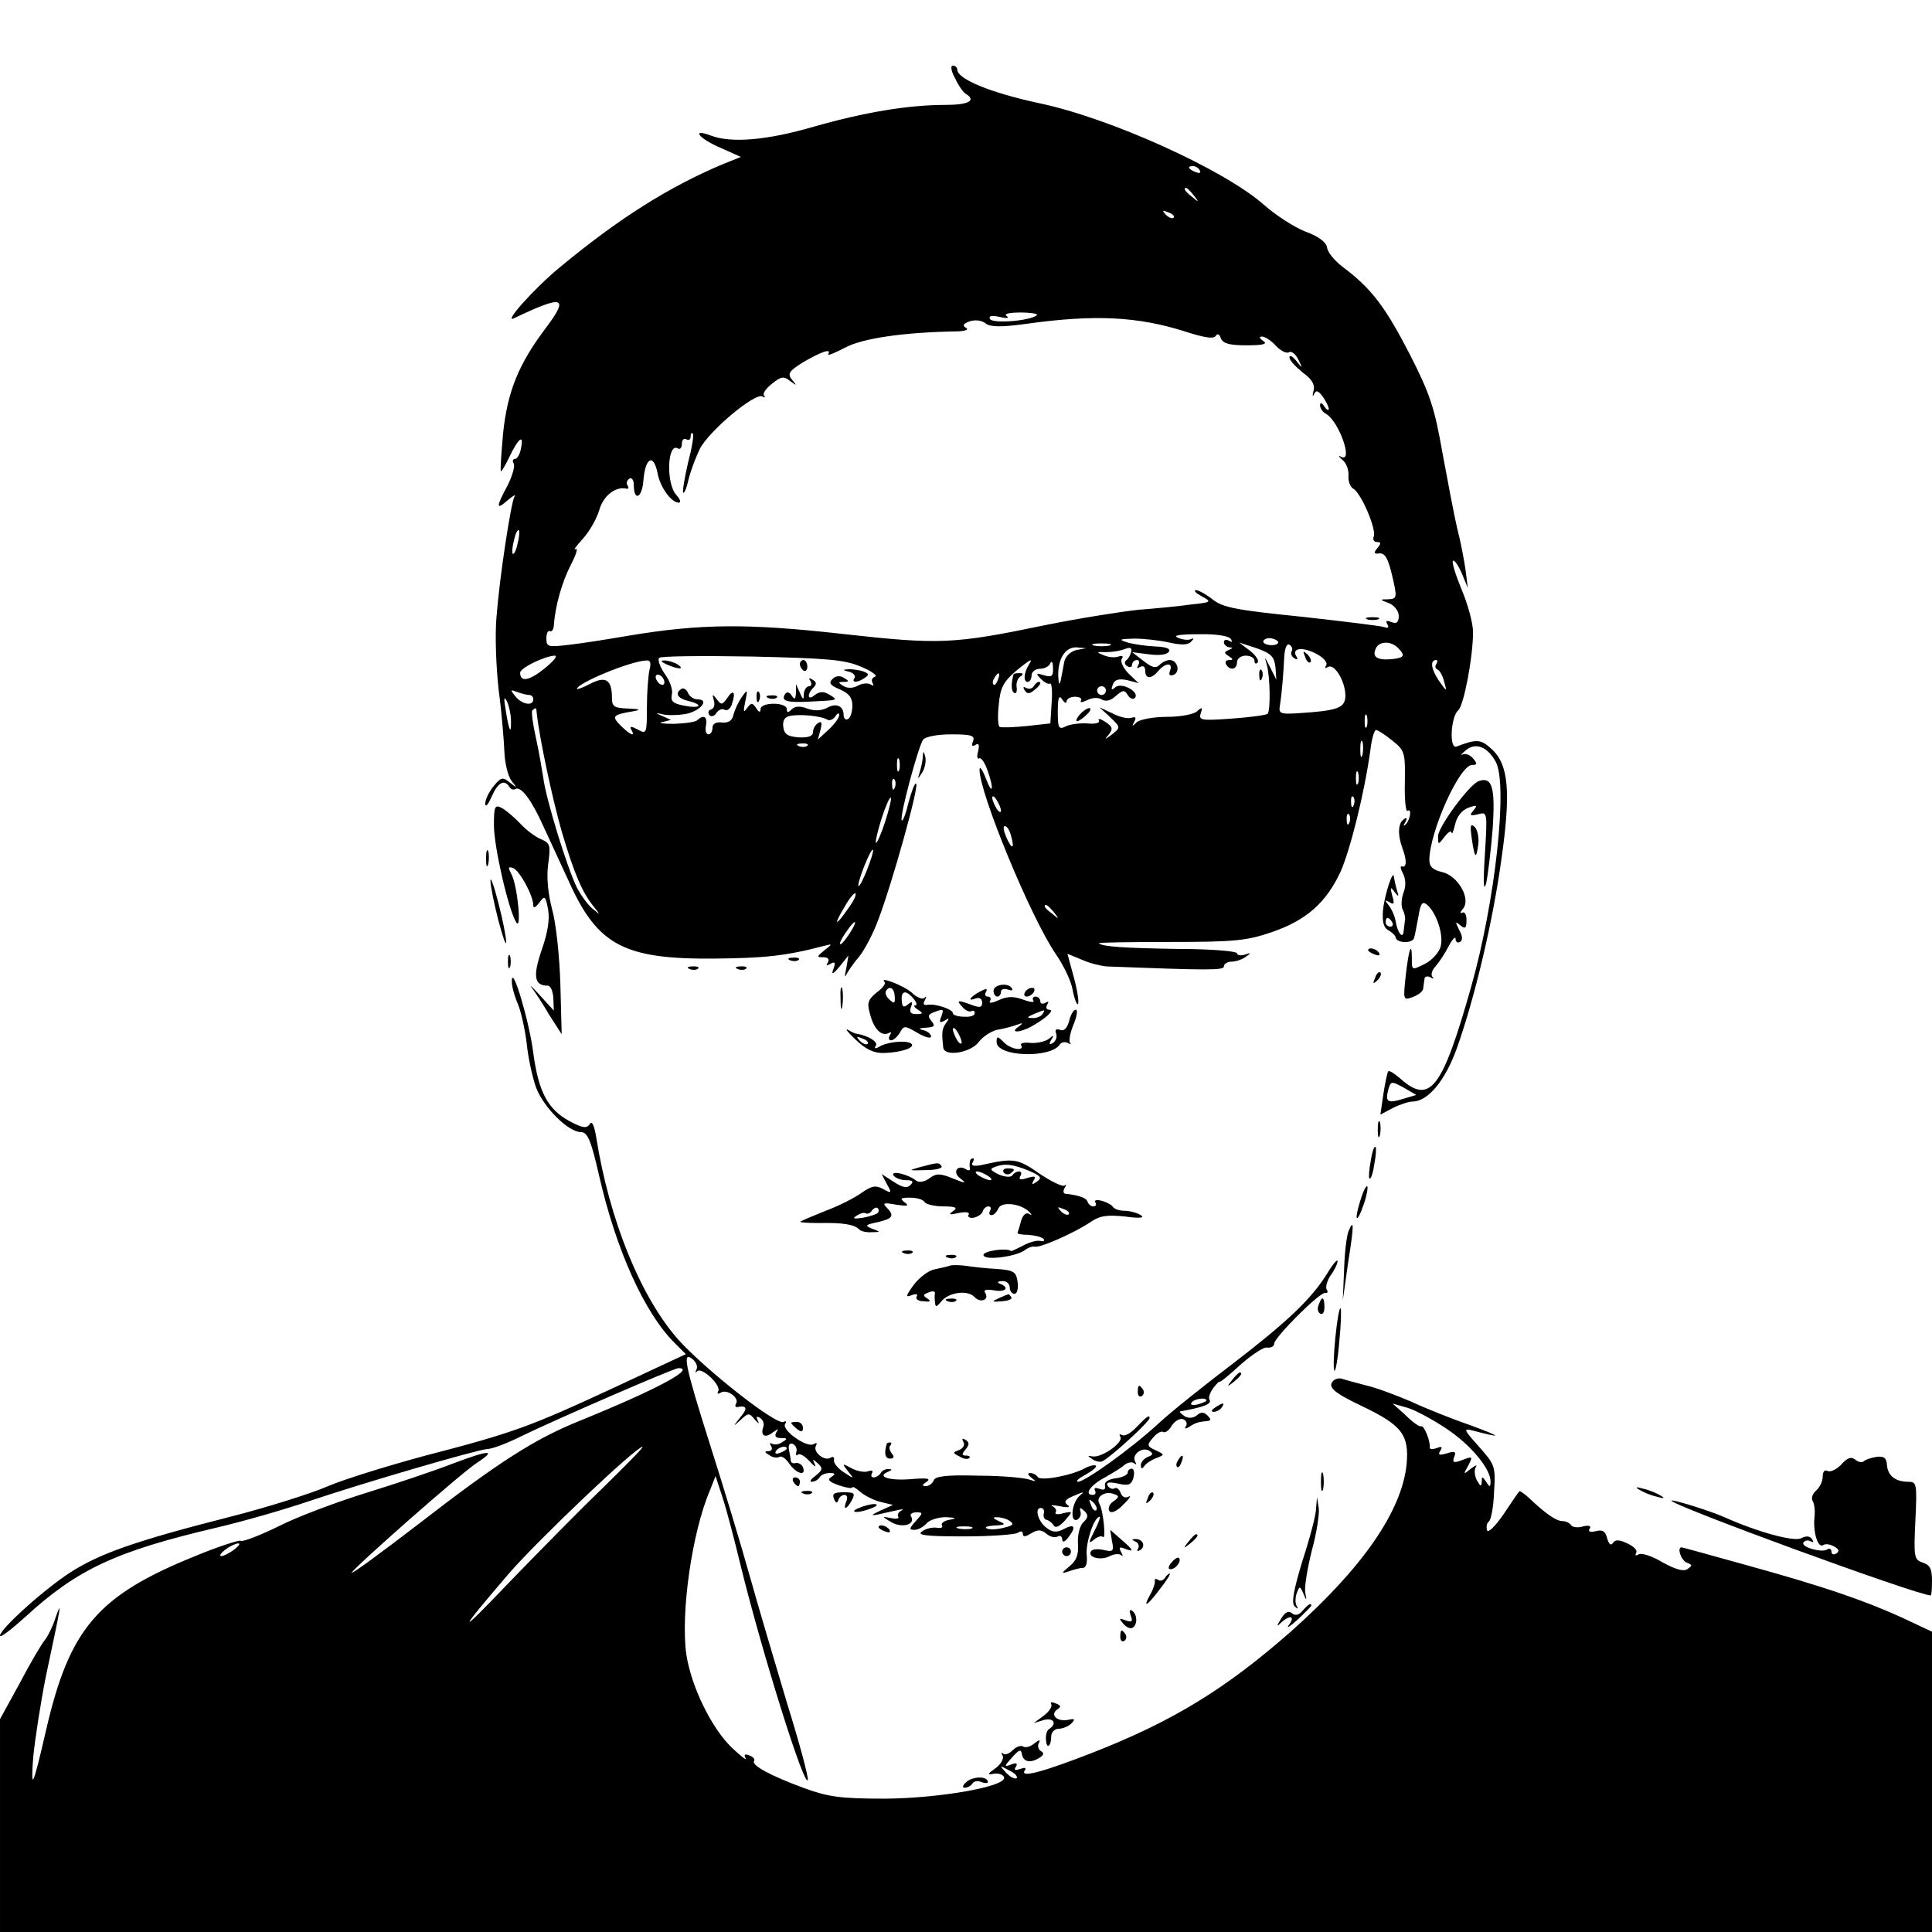 <?xml version="1.0" standalone="no"?>
<!DOCTYPE svg PUBLIC "-//W3C//DTD SVG 20010904//EN"
 "http://www.w3.org/TR/2001/REC-SVG-20010904/DTD/svg10.dtd">
<svg version="1.0" xmlns="http://www.w3.org/2000/svg"
 width="442pt" height="442pt" viewBox="0 0 442 442"
 preserveAspectRatio="xMidYMid meet">
<g transform="translate(0,442) scale(0.1,-0.1)"
fill="#000000" stroke="none">
<path d="M2185 4241 c8 -17 19 -33 25 -36 24 -15 6 -25 -47 -25 -86 0 -186
-17 -302 -50 -106 -31 -189 -38 -235 -20 -46 17 -27 -7 22 -28 l47 -21 -40
-16 c-124 -52 -240 -125 -376 -238 -58 -48 -129 -128 -103 -115 113 54 127 50
73 -22 -62 -82 -88 -145 -98 -241 -4 -46 -7 -85 -5 -87 1 -2 10 13 19 32 21
44 34 54 27 21 -2 -14 -9 -25 -14 -25 -5 0 -6 -5 -3 -10 4 -6 -3 -29 -14 -51
-27 -50 -26 -57 1 -33 12 10 19 14 15 8 -8 -14 -34 -183 -41 -274 -4 -41 -1
-118 5 -170 7 -52 12 -116 13 -141 1 -25 8 -54 16 -65 14 -18 14 -18 -4 -4
-16 13 -20 12 -37 -9 -11 -13 -19 -31 -19 -40 1 -9 7 -1 15 17 14 32 29 40 40
22 4 -6 10 -8 14 -5 13 7 37 -25 64 -85 14 -30 41 -89 60 -130 65 -143 126
-175 332 -173 113 1 163 6 250 29 20 5 20 5 1 -10 -18 -15 -18 -16 -2 -16 10
0 14 -4 10 -12 -5 -7 -3 -8 6 -3 10 6 12 3 7 -11 -6 -15 -2 -14 14 5 l20 25
-5 -30 c-4 -16 -3 -22 0 -14 4 8 17 27 30 42 12 15 32 53 43 83 32 84 94 306
87 312 -3 3 -10 -16 -17 -41 -6 -26 -13 -45 -16 -43 -6 7 38 170 49 185 6 7
33 12 65 12 46 0 54 -3 49 -16 -4 -10 -2 -13 6 -8 7 5 9 0 6 -14 -4 -12 -2
-20 2 -17 4 3 13 -9 19 -27 16 -44 12 -60 -4 -18 -7 19 -14 28 -14 20 -2 -50
117 -339 174 -422 18 -26 36 -63 39 -83 4 -21 10 -35 12 -32 3 3 -1 30 -9 60
l-15 55 34 -14 c18 -8 43 -14 56 -15 234 -9 268 -9 268 0 0 6 8 11 18 11 9 0
24 5 32 11 13 9 12 10 -2 5 -10 -3 -18 -1 -18 3 0 5 -60 10 -134 10 -121 2
-174 5 -182 13 -1 2 73 3 164 3 148 0 175 3 233 23 78 27 123 67 156 138 22
50 54 177 68 277 3 26 9 47 13 47 4 0 21 -11 37 -24 29 -23 30 -28 29 -95 -1
-39 2 -69 6 -66 11 7 6 -22 -5 -32 -4 -4 -5 -2 0 6 5 9 4 12 -3 7 -14 -9 -15
-36 -3 -68 10 -27 9 -44 -2 -40 -4 1 -3 -6 3 -17 6 -12 7 -28 1 -43 -5 -13 -6
-31 -2 -39 4 -7 7 -20 5 -26 -1 -7 -2 -18 -3 -25 -2 -17 -14 -1 -18 24 -2 12
-9 28 -16 37 -10 12 -9 13 2 7 10 -7 12 -3 6 15 -5 20 -4 21 5 9 10 -13 11
-12 6 3 -3 10 -6 24 -7 30 -1 22 -21 -38 -25 -75 -2 -26 1 -40 12 -46 9 -5 17
-13 17 -17 3 -13 38 -14 42 -1 2 6 6 28 10 49 5 31 9 36 20 27 21 -18 38 -68
31 -95 -3 -13 -20 -32 -36 -40 -30 -15 -30 -15 -30 11 0 43 -7 24 -14 -38 -6
-56 -6 -57 16 -49 13 5 24 13 24 20 1 6 2 16 3 22 0 5 7 7 14 3 6 -4 9 -3 4 1
-4 5 -1 16 7 24 8 9 22 30 30 46 9 17 16 24 16 17 0 -7 5 -10 10 -7 7 4 6 14
-2 28 -9 19 -9 20 3 10 11 -9 14 -7 14 12 0 13 -4 20 -10 17 -5 -3 -5 1 2 9
19 23 -12 76 -48 84 -21 5 -29 12 -29 28 1 65 69 217 98 217 12 0 12 3 2 15
-7 8 -17 12 -24 9 -6 -3 -3 1 8 10 22 18 49 8 68 -27 28 -52 -1 -320 -57 -517
-66 -233 -94 -268 -162 -207 -13 11 -25 19 -27 16 -2 -2 -7 -25 -11 -51 l-7
-48 28 15 c16 8 37 15 46 15 35 0 75 49 101 122 42 118 83 294 102 433 22 155
16 216 -22 251 -25 23 -34 24 -81 6 -17 -6 -13 68 4 83 13 11 34 122 34 179 0
20 -12 64 -26 97 -14 34 -23 63 -20 66 3 3 12 -10 20 -28 l14 -34 -5 40 c-3
22 -11 65 -19 95 -7 30 -22 109 -34 174 -18 103 -28 134 -76 228 -55 106 -86
148 -153 198 -18 14 -34 33 -35 44 -2 12 -19 25 -49 36 -26 10 -69 38 -96 62
-91 80 -351 198 -514 232 -111 24 -187 55 -187 77 0 5 -5 9 -10 9 -6 0 -4 -13
5 -29z m560 -211 c3 -6 -1 -7 -9 -4 -18 7 -21 14 -7 14 6 0 13 -4 16 -10z
m-14 -57 c13 -16 12 -17 -3 -4 -17 13 -22 21 -14 21 2 0 10 -8 17 -17z m-46
-51 c-3 -3 -11 0 -18 7 -9 10 -8 11 6 5 10 -3 15 -9 12 -12z m-313 -223 c-14
-13 -100 -20 -107 -9 -4 7 3 9 22 5 16 -4 23 -3 16 2 -7 5 5 8 32 8 24 0 41
-3 37 -6z m338 -37 c43 -14 66 -18 71 -11 4 7 9 5 12 -5 5 -12 20 -16 59 -16
38 0 49 3 38 10 -9 6 -10 10 -3 10 7 0 21 -9 32 -21 11 -12 24 -18 30 -15 5 4
15 -4 21 -16 11 -22 10 -22 -4 -4 -9 11 -16 15 -16 8 0 -6 14 -21 30 -34 21
-15 29 -28 25 -42 -3 -12 -2 -15 1 -8 5 10 9 9 20 -5 7 -10 13 -22 14 -28 0
-5 -5 -3 -10 5 -6 9 -10 10 -10 3 0 -7 6 -16 14 -20 30 -18 63 -113 34 -98 -7
4 -6 1 3 -7 9 -7 15 -23 14 -36 -1 -13 4 -26 11 -30 18 -10 53 -92 47 -109 -3
-7 0 -13 7 -13 10 0 10 -3 1 -14 -9 -11 -8 -14 5 -12 13 1 20 -13 29 -51 12
-51 11 -53 -9 -54 -20 0 -20 -1 2 -9 12 -5 22 -18 22 -29 0 -15 -5 -19 -17
-14 -11 4 -14 3 -9 -5 4 -7 2 -10 -6 -7 -7 3 -92 13 -189 24 -149 15 -181 21
-204 39 -15 12 -33 22 -39 22 -6 -1 0 -7 13 -14 24 -13 23 -14 -25 -19 -27 -4
-80 -9 -119 -12 -38 -4 -134 -19 -213 -35 -212 -44 -242 -45 -467 -20 -214 24
-323 23 -485 -4 -47 -8 -109 -18 -137 -21 -50 -6 -53 -5 -53 15 0 11 4 19 8
16 4 -2 8 3 9 12 3 46 19 101 39 140 12 23 17 39 11 36 -7 -4 1 6 16 23 15 16
32 46 38 66 9 33 38 55 62 49 5 -1 6 2 3 7 -4 5 -2 12 4 16 5 3 10 -3 10 -14
0 -39 19 -31 22 10 4 52 23 62 32 18 6 -34 32 -69 49 -69 6 0 3 8 -6 18 -24
27 -20 121 4 106 5 -3 9 2 9 11 0 9 5 13 10 10 6 -3 10 -1 10 6 0 7 2 10 5 7
3 -3 -2 -33 -11 -67 -8 -35 -13 -65 -11 -68 3 -2 8 11 12 29 4 18 16 50 26 71
21 41 126 129 143 120 6 -3 8 -3 4 2 -4 4 4 16 18 27 21 17 27 18 42 6 15 -11
16 -11 4 3 -11 14 -7 20 25 40 41 24 66 33 58 19 -3 -5 14 2 37 14 40 22 135
36 261 38 17 1 24 4 17 8 -9 5 -6 10 9 15 12 4 28 2 36 -5 10 -8 34 -9 92 -1
157 22 255 17 363 -17z m-1526 -486 c-3 -15 -8 -25 -11 -23 -2 3 -1 17 3 31 3
15 8 25 11 23 2 -3 1 -17 -3 -31z m1632 -218 c4 -7 3 -8 -4 -4 -7 4 -12 2 -12
-3 0 -6 6 -11 13 -12 8 0 8 -2 -2 -6 -11 -5 -11 -7 0 -14 11 -7 11 -9 1 -9 -7
0 -10 -4 -7 -10 9 -15 25 -12 25 5 0 8 9 15 20 15 11 0 20 -5 20 -12 0 -6 3
-8 7 -4 4 4 -3 16 -17 27 l-25 19 40 -13 c33 -12 40 -19 43 -43 l2 -29 -15 30
c-12 23 -13 25 -7 5 8 -28 9 -106 2 -113 -3 -3 -40 -8 -82 -11 -70 -5 -76 -4
-71 12 5 14 3 15 -8 5 -7 -7 -38 -13 -69 -13 -31 0 -62 -6 -69 -12 -11 -11
-12 -10 -6 1 5 9 3 12 -6 9 -8 -3 -27 1 -44 10 l-30 14 23 -21 c27 -26 26 -25
5 -42 -16 -12 -17 -12 -6 1 10 13 8 18 -9 29 -11 7 -17 8 -14 3 3 -6 -8 -9
-27 -7 -17 1 -40 -2 -49 -7 -16 -8 -18 -3 -18 34 0 32 3 39 10 28 5 -8 10 -10
10 -5 0 6 9 11 19 11 11 0 17 -4 14 -9 -3 -5 3 -4 14 1 11 6 25 7 33 2 10 -6
21 -3 33 8 16 14 20 14 27 2 5 -8 12 -11 16 -7 13 13 -29 37 -44 25 -9 -8 -11
-7 -6 6 4 11 13 14 33 10 l26 -7 -23 22 c-12 12 -19 27 -16 33 5 7 2 9 -7 6
-8 -3 -23 -2 -34 3 -18 7 -17 8 5 7 14 0 33 3 43 7 13 5 17 3 15 -6 -2 -8 -7
-17 -12 -20 -4 -4 -3 -10 3 -13 6 -4 11 -2 11 3 0 6 5 11 11 11 5 0 7 -5 3
-12 -4 -7 -3 -8 4 -4 7 4 12 1 12 -8 0 -20 14 -20 30 -1 16 19 34 20 27 1 -4
-10 -1 -13 8 -10 16 7 9 34 -9 34 -7 0 -17 -5 -23 -11 -9 -9 -18 -6 -37 9
l-26 20 39 -5 c23 -3 41 -1 45 6 5 7 -6 11 -31 12 -21 1 -49 5 -63 9 -22 7
-20 8 15 9 22 0 58 -4 80 -9 27 -6 43 -6 50 2 7 7 7 9 0 6 -5 -3 -19 -2 -30 3
-13 5 3 8 47 8 40 1 70 -4 74 -11z m108 -6 c2 -4 -4 -8 -15 -8 -10 0 -19 4
-19 8 0 4 6 8 14 8 8 0 17 -4 20 -8z m-386 -9 c-10 -2 -26 -2 -35 0 -10 3 -2
5 17 5 19 0 27 -2 18 -5z m417 -13 c-3 -5 0 -12 6 -16 7 -4 9 -3 5 4 -12 19
13 23 44 7 18 -9 28 -21 24 -27 -4 -7 -3 -8 4 -4 15 9 40 -33 40 -66 -1 -28
-16 -34 -113 -40 -35 -2 -40 0 -37 17 5 32 8 72 10 111 1 21 6 33 12 29 6 -4
8 -10 5 -15z m243 8 c18 -18 15 -23 -14 -26 -33 -3 -45 5 -37 23 6 18 34 20
51 3z m-735 -5 c-13 -3 -25 -14 -28 -26 -2 -12 -6 -31 -8 -42 -3 -14 -5 -12
-6 8 -1 40 16 67 42 66 l22 -2 -22 -4z m-1218 -43 c-35 -28 -55 -31 -55 -9 0
11 56 38 79 39 8 0 -3 -13 -24 -30z m724 5 c25 -10 39 -21 33 -23 -7 -2 -9 -9
-6 -14 4 -7 2 -8 -4 -4 -6 4 -20 3 -30 -3 -11 -6 -24 -6 -33 0 -12 7 -12 9 1
9 13 0 13 2 1 9 -9 6 -19 5 -26 -2 -10 -9 -6 -15 16 -24 21 -9 29 -19 29 -37
0 -14 -4 -28 -10 -31 -5 -3 -10 1 -10 9 0 21 -17 29 -39 16 -13 -6 -28 -7 -44
-1 -16 6 -28 6 -36 -2 -8 -8 -11 -8 -11 1 0 7 -13 12 -30 12 -17 0 -30 -5 -30
-12 0 -9 -4 -8 -10 2 -9 13 -11 13 -21 0 -8 -12 -9 -8 -4 15 6 28 5 29 -8 10
-8 -11 -16 -29 -19 -40 -3 -14 -11 -19 -26 -18 -14 2 -22 -3 -22 -12 0 -8 -4
-15 -9 -15 -6 0 -8 9 -6 20 4 20 -5 26 -19 13 -4 -5 -29 -8 -54 -9 -26 0 -38
2 -27 4 l20 5 -20 9 c-17 7 -16 8 5 3 14 -2 39 -1 55 3 31 9 47 32 21 32 -9 0
-19 7 -22 15 -4 8 -10 12 -15 9 -16 -10 -9 -22 17 -28 36 -9 25 -18 -13 -10
-24 5 -29 10 -26 25 3 10 -4 31 -16 47 -11 16 -17 33 -13 37 4 4 99 5 212 3
172 -4 212 -7 249 -23z m-483 -7 c-3 -13 -6 -51 -6 -86 0 -61 -1 -62 -21 -51
-15 8 -19 8 -15 0 11 -18 -2 -13 -24 9 -22 22 -18 25 30 33 17 3 14 5 -12 6
-32 1 -38 4 -38 24 0 42 -14 51 -49 33 -17 -9 -31 -14 -31 -12 0 13 123 64
159 65 9 1 11 -6 7 -21z m867 10 c-11 -19 -12 -38 -2 -38 5 0 9 7 9 15 0 8 9
15 19 15 11 0 22 6 24 13 3 6 6 2 6 -11 1 -19 -3 -22 -20 -17 -19 6 -20 5 -8
-8 8 -8 17 -13 21 -11 4 3 6 -17 4 -43 l-3 -48 -54 -6 c-30 -3 -57 -4 -62 -2
-4 2 -5 25 -2 51 3 38 11 52 37 75 36 30 43 33 31 15z m933 3 c-4 -5 -2 -11 3
-13 4 -1 12 -14 15 -28 7 -24 6 -23 -13 4 -17 26 -20 46 -5 46 3 0 3 -4 0 -9z
m-1766 -42 c0 -6 -4 -7 -10 -4 -5 3 -10 11 -10 16 0 6 5 7 10 4 6 -3 10 -11
10 -16z m763 6 c-3 -9 -8 -14 -10 -11 -3 3 -2 9 2 15 9 16 15 13 8 -4z m247
-25 c0 -5 -4 -10 -10 -10 -5 0 -10 5 -10 10 0 6 5 10 10 10 6 0 10 -4 10 -10z
m-1319 -10 c5 0 9 -4 9 -10 0 -16 -26 -12 -41 7 -12 15 -12 16 4 10 10 -4 23
-7 28 -7z m-42 -59 c1 -35 -5 -22 -12 24 -5 28 -4 34 3 20 5 -11 9 -31 9 -44z
m59 17 c6 -56 35 -193 57 -270 29 -98 47 -140 74 -173 15 -19 15 -19 -2 -5
-10 7 -27 30 -37 49 -22 44 -71 203 -77 251 -3 19 -10 61 -17 92 -7 32 -11 60
-8 63 8 7 9 7 10 -7z m664 -14 c6 -4 14 0 19 7 5 8 9 9 9 3 0 -6 -11 -21 -24
-33 l-25 -23 6 22 c4 16 3 21 -5 16 -7 -4 -12 -13 -12 -21 0 -9 -11 -13 -32
-12 -26 2 -34 7 -36 24 -2 14 3 23 15 25 23 5 71 0 85 -8z m1235 -16 c-3 -7
-5 -2 -5 12 0 14 2 19 5 13 2 -7 2 -19 0 -25z m-10 -65 c-3 -10 -5 -4 -5 12 0
17 2 24 5 18 2 -7 2 -21 0 -30z m-1270 21 c-3 -3 -12 -4 -19 -1 -8 3 -5 6 6 6
11 1 17 -2 13 -5z m210 -56 c-3 -7 -5 -2 -5 12 0 14 2 19 5 13 2 -7 2 -19 0
-25z m1050 -30 c-3 -7 -5 -2 -5 12 0 14 2 19 5 13 2 -7 2 -19 0 -25z m-1060
-10 c-3 -8 -6 -5 -6 6 -1 11 2 17 5 13 3 -3 4 -12 1 -19z m-22 -78 c-9 -28
-19 -50 -21 -48 -2 2 4 27 13 56 9 28 19 50 21 47 2 -2 -4 -27 -13 -55z m265
25 c0 -5 -5 -3 -10 5 -5 8 -10 20 -10 25 0 6 5 3 10 -5 5 -8 10 -19 10 -25z
m807 13 c-3 -8 -6 -5 -6 6 -1 11 2 17 5 13 3 -3 4 -12 1 -19z m-10 -40 c-3 -8
-6 -5 -6 6 -1 11 2 17 5 13 3 -3 4 -12 1 -19z m-774 -30 c9 -31 2 -33 -11 -3
-6 14 -8 25 -3 25 5 0 11 -10 14 -22z m-329 -77 c-9 -23 -18 -40 -20 -38 -2 2
4 22 13 45 9 23 18 40 20 38 2 -2 -4 -22 -13 -45z m-44 -90 c-29 -42 -34 -39
-8 4 11 20 23 34 25 31 3 -3 -5 -19 -17 -35z m471 -8 c13 -16 12 -17 -3 -4
-10 7 -18 15 -18 17 0 8 8 3 21 -13z m774 -23 c3 -5 1 -10 -4 -10 -6 0 -11 5
-11 10 0 6 2 10 4 10 3 0 8 -4 11 -10z m-1241 -25 c-9 -14 -18 -25 -21 -25 -5
0 5 18 20 38 17 22 18 13 1 -13z m1266 -379 c-36 -11 -41 -7 -34 21 6 20 7 20
35 5 l29 -17 -30 -9z"/>
<path d="M3128 3003 c6 -2 18 -2 25 0 6 3 1 5 -13 5 -14 0 -19 -2 -12 -5z"/>
<path d="M2881 2874 c0 -11 3 -14 6 -6 3 7 2 16 -1 19 -3 4 -6 -2 -5 -13z"/>
<path d="M2470 2785 c-7 -8 -9 -15 -6 -15 4 0 14 7 22 15 9 8 11 15 6 15 -5 0
-15 -7 -22 -15z"/>
<path d="M2986 2917 c3 -10 9 -15 12 -12 3 3 0 11 -7 18 -10 9 -11 8 -5 -6z"/>
<path d="M1525 2900 c27 -12 43 -12 25 0 -8 5 -22 9 -30 9 -10 0 -8 -3 5 -9z"/>
<path d="M1830 2901 c0 -6 4 -12 8 -15 5 -3 9 1 9 9 0 8 -4 15 -9 15 -4 0 -8
-4 -8 -9z"/>
<path d="M1943 2883 c9 -2 15 -9 12 -14 -8 -11 6 -12 23 0 11 7 10 10 -3 15
-9 3 -24 5 -33 5 -15 -1 -15 -2 1 -6z"/>
<path d="M1854 2862 c4 -7 2 -12 -3 -12 -6 0 -11 -8 -12 -17 0 -15 -2 -15 -9
2 l-9 20 0 -20 c-1 -15 -3 -17 -10 -6 -5 8 -11 9 -15 3 -10 -16 4 -20 59 -17
63 3 64 3 42 16 -13 8 -22 7 -33 -1 -16 -14 -19 1 -3 17 8 8 7 13 -2 18 -8 5
-10 4 -5 -3z"/>
<path d="M1663 2822 c-11 -15 -13 -15 -23 -2 -10 13 -11 13 -7 -2 3 -9 1 -19
-6 -21 -7 -2 -8 -8 -4 -13 4 -5 12 -2 16 5 5 7 13 11 19 7 6 -3 14 3 17 15 9
27 2 33 -12 11z"/>
<path d="M1731 2824 c0 -11 3 -14 6 -6 3 7 2 16 -1 19 -3 4 -6 -2 -5 -13z"/>
<path d="M1758 2823 c7 -3 16 -2 19 1 4 3 -2 6 -13 5 -11 0 -14 -3 -6 -6z"/>
<path d="M2319 2878 c-6 -21 -6 -39 1 -43 5 -3 7 3 6 12 -2 10 2 21 8 25 8 5
7 8 -1 8 -7 0 -13 -1 -14 -2z"/>
<path d="M2365 2850 c-4 -6 -11 -7 -17 -4 -7 4 -8 2 -4 -5 6 -9 11 -9 22 0 14
11 18 19 10 19 -3 0 -8 -5 -11 -10z"/>
<path d="M2111 2688 c0 -9 -4 -25 -7 -35 -5 -17 -5 -17 6 0 6 10 9 25 7 35 -4
15 -5 15 -6 0z"/>
<path d="M3383 2633 c-22 -8 -93 -105 -93 -126 0 -20 0 -21 15 -1 8 10 15 15
16 9 1 -5 4 3 8 19 4 18 15 32 30 38 20 7 22 6 12 -6 -10 -12 -8 -13 10 -9 22
6 22 6 16 -93 -4 -63 -3 -86 3 -65 4 19 11 76 15 126 6 93 -1 119 -32 108z"/>
<path d="M1130 2532 c0 -49 33 -193 51 -222 13 -21 3 84 -11 110 -8 16 -8 18
4 14 15 -6 46 -63 46 -85 0 -8 5 -5 14 6 12 17 14 16 20 -16 4 -23 -1 -53 -15
-93 -20 -59 -17 -81 14 -81 7 0 12 -13 13 -29 l1 -28 -31 34 c-17 19 -26 27
-20 19 7 -9 25 -36 40 -62 l29 -45 -3 115 c-2 64 -10 140 -19 171 -9 35 -13
72 -9 102 6 44 5 49 -16 58 -13 5 -34 21 -47 35 -13 14 -32 30 -42 36 -17 9
-19 5 -19 -39z"/>
<path d="M3367 2502 c7 -47 10 -49 15 -14 2 16 -2 34 -8 40 -10 9 -11 4 -7
-26z"/>
<path d="M1112 2455 c0 -16 2 -22 5 -12 2 9 2 23 0 30 -3 6 -5 -1 -5 -18z"/>
<path d="M1122 2405 c0 -11 8 -51 18 -90 10 -38 18 -61 18 -50 0 11 -8 52 -18
90 -10 39 -18 61 -18 50z"/>
<path d="M3130 2246 c0 -2 7 -7 16 -10 8 -3 12 -2 9 4 -6 10 -25 14 -25 6z"/>
<path d="M1162 2220 c0 -14 2 -19 5 -12 2 6 2 18 0 25 -3 6 -5 1 -5 -13z"/>
<path d="M1808 2223 c7 -3 16 -2 19 1 4 3 -2 6 -13 5 -11 0 -14 -3 -6 -6z"/>
<path d="M1578 2203 c7 -3 16 -2 19 1 4 3 -2 6 -13 5 -11 0 -14 -3 -6 -6z"/>
<path d="M1688 2203 c7 -3 16 -2 19 1 4 3 -2 6 -13 5 -11 0 -14 -3 -6 -6z"/>
<path d="M3146 2183 c-6 -14 -5 -15 5 -6 7 7 10 15 7 18 -3 3 -9 -2 -12 -12z"/>
<path d="M1171 2177 c-1 -10 5 -33 13 -52 8 -18 17 -60 21 -92 3 -32 13 -77
21 -100 17 -46 74 -103 103 -103 15 0 23 -18 41 -97 39 -172 104 -316 173
-385 l26 -26 -165 -77 c-194 -90 -230 -103 -434 -156 -85 -23 -185 -54 -222
-70 -37 -16 -138 -48 -225 -70 -212 -54 -294 -83 -360 -125 -60 -38 -163 -131
-163 -146 0 -6 26 14 58 43 119 109 207 150 437 204 60 14 154 41 210 60 131
44 385 118 410 120 11 0 45 13 75 28 82 40 352 157 362 157 42 0 -52 -50 -227
-121 -101 -41 -182 -92 -368 -236 -82 -63 -150 -113 -152 -111 -4 4 252 230
287 252 46 30 27 29 -55 -2 -41 -16 -130 -46 -198 -67 -68 -21 -159 -55 -202
-77 -43 -21 -82 -36 -86 -33 -5 2 -51 -13 -102 -34 -226 -91 -290 -166 -344
-401 -30 -130 -35 -140 -29 -60 4 41 17 125 29 185 36 169 37 176 22 134 -6
-20 -18 -43 -25 -52 -7 -8 -33 -52 -57 -98 l-45 -82 0 -244 0 -243 2210 0
2210 0 0 344 0 343 -68 32 c-90 41 -185 73 -359 121 -79 22 -144 40 -146 40
-11 0 -1 -30 12 -35 13 -5 13 -7 1 -15 -9 -6 -28 0 -57 16 -23 14 -48 22 -54
18 -7 -4 -9 -3 -6 3 4 6 -5 15 -20 22 -19 9 -28 9 -33 1 -5 -7 -9 -3 -13 10
-4 17 -11 21 -26 17 -13 -3 -19 -1 -14 6 4 6 -2 8 -15 5 -12 -4 -25 -2 -28 3
-3 5 -12 9 -19 9 -15 0 -39 17 -77 53 -11 10 -21 17 -22 15 -2 -1 -18 -25 -36
-52 -20 -29 -36 -44 -38 -37 -2 7 -1 16 4 20 5 3 11 34 12 67 4 60 2 63 -35
105 -35 39 -36 42 -13 36 69 -18 67 -15 -5 12 -44 15 -106 40 -138 55 -33 14
-78 31 -100 36 -23 6 -49 13 -58 16 -9 2 -19 -2 -23 -11 -4 -12 13 -25 70 -52
92 -44 108 -66 102 -133 -11 -107 -100 -236 -264 -382 -150 -132 -271 -206
-455 -278 -113 -44 -165 -58 -155 -41 5 7 1 8 -10 4 -12 -4 -15 -3 -10 5 5 8
1 10 -11 5 -16 -6 -16 -4 2 16 17 19 21 20 23 7 4 -18 20 -20 41 -7 9 6 10 11
2 15 -6 4 -8 13 -4 19 4 7 0 7 -10 -1 -9 -8 -20 -11 -26 -8 -5 4 -16 0 -24 -8
-8 -8 -18 -12 -22 -8 -5 4 -5 2 -1 -5 3 -6 -4 -19 -16 -28 -20 -14 -20 -16 -4
-13 10 2 21 -2 23 -8 7 -21 -146 -48 -272 -49 -102 0 -130 4 -185 24 -76 28
-121 52 -115 62 3 4 -2 10 -11 13 -10 4 -13 2 -8 -7 4 -6 -10 4 -30 23 -48 45
-95 142 -106 216 -13 94 13 278 54 374 l13 33 16 -49 c9 -27 27 -96 41 -154
49 -200 147 -513 154 -492 2 6 -19 84 -47 174 -27 90 -66 222 -86 293 -20 72
-61 207 -91 301 -58 183 -64 215 -39 194 8 -7 12 -17 8 -24 -3 -6 -2 -8 2 -3
11 10 56 -33 48 -46 -3 -6 -1 -7 6 -3 14 9 43 -12 35 -25 -3 -5 -2 -9 3 -8 22
4 24 -3 7 -23 -18 -23 -18 -23 1 -6 17 16 19 16 32 0 8 -9 11 -11 7 -3 -5 10
-3 12 5 7 7 -5 10 -14 7 -21 -7 -20 5 -26 22 -12 13 9 14 9 8 0 -5 -9 -1 -13
11 -13 15 0 15 -2 3 -9 -8 -6 -18 -7 -24 -4 -5 3 -6 1 -2 -5 4 -7 1 -12 -6
-12 -10 0 -9 -3 2 -9 8 -6 18 -7 23 -4 5 3 15 -4 23 -16 16 -23 39 -29 31 -8
-2 6 -10 11 -16 10 -6 -2 -11 0 -12 5 0 4 -2 15 -4 25 -2 11 1 16 8 14 7 -3
11 -11 9 -18 -2 -8 0 -11 3 -7 4 4 16 -3 27 -15 11 -12 16 -15 12 -7 -6 13 -5
13 7 2 12 -11 11 -15 -5 -28 -11 -8 -15 -14 -9 -14 7 0 15 5 18 10 3 6 14 10
23 10 13 0 14 -2 4 -9 -10 -6 -6 -11 17 -19 17 -6 31 -8 31 -5 0 3 8 -1 18
-10 9 -8 30 -19 46 -23 l29 -7 -29 -13 c-21 -10 -23 -12 -6 -9 12 3 32 7 45
10 12 3 16 2 9 -1 -6 -3 -10 -9 -7 -14 3 -4 -5 -6 -17 -3 -22 4 -21 4 2 -10
25 -14 56 -4 44 14 -3 5 3 9 12 9 16 0 16 -1 -1 -20 -15 -17 -16 -20 -3 -20 9
0 21 7 28 15 7 8 27 14 44 14 24 -1 26 -3 8 -6 -12 -2 -20 -8 -17 -13 3 -5 -3
-7 -13 -5 -9 1 -25 -2 -33 -9 -12 -8 9 -11 95 -11 61 0 117 4 124 8 7 5 12 4
12 -2 0 -8 6 -7 19 1 15 9 23 9 35 -1 8 -7 20 -10 26 -6 5 3 10 0 10 -7 1 -8
6 -6 15 6 18 24 13 31 -13 17 -14 -7 -24 -7 -37 3 -20 14 -29 46 -14 46 6 0 9
-6 7 -12 -2 -7 1 -14 6 -15 5 -1 12 -6 16 -12 4 -8 13 -4 26 10 19 22 19 22
-4 17 -12 -4 -20 -2 -17 2 3 5 -1 11 -7 14 -7 3 1 3 17 0 19 -4 25 -2 17 3 -9
7 -5 13 15 21 23 10 25 10 13 0 -18 -15 -23 -61 -6 -55 6 3 10 11 8 18 -3 11
-1 11 9 2 9 -9 9 -15 -3 -26 -8 -8 -13 -29 -12 -48 2 -25 -3 -39 -19 -52 -20
-17 -20 -18 -2 -12 11 4 26 8 32 8 8 0 11 12 9 31 -2 28 17 86 30 86 2 0 -3
-15 -12 -32 -14 -27 -14 -31 -2 -21 8 7 17 10 21 7 8 -9 1 61 -8 76 -9 15 13
30 33 22 13 -4 13 -7 -1 -17 -9 -6 -13 -16 -9 -22 4 -6 17 -1 32 15 14 13 19
22 12 18 -7 -4 -15 -1 -18 8 -3 9 -10 14 -14 11 -5 -3 -12 0 -16 6 -4 8 3 9
23 5 25 -6 31 -3 36 13 3 12 1 21 -4 21 -5 0 -9 -4 -9 -9 0 -5 -12 -11 -27
-13 -17 -2 -27 -8 -25 -17 2 -9 -3 -11 -13 -7 -9 3 -13 2 -10 -4 3 -6 1 -10
-5 -10 -21 0 -5 23 28 40 17 10 38 22 45 29 8 6 18 7 22 3 5 -4 5 -2 2 4 -9
16 16 35 32 25 10 -6 9 -10 -3 -14 -9 -4 -16 -12 -16 -19 0 -9 3 -9 8 -2 4 6
16 14 27 18 20 8 20 8 -1 18 -20 9 -21 12 -6 29 8 10 19 16 23 13 5 -3 14 4
20 15 7 10 18 17 26 14 7 -3 10 -10 6 -16 -4 -6 -1 -7 8 -1 14 9 20 11 41 13
9 1 9 4 0 13 -8 8 -15 8 -24 0 -9 -7 -19 -7 -28 -2 -8 6 -13 10 -10 11 55 10
73 17 67 27 -3 4 1 16 9 27 8 10 14 16 14 14 0 -3 21 14 47 38 26 23 54 42 62
40 9 -1 16 3 16 9 0 14 106 120 117 116 5 -1 7 2 3 8 -3 5 1 20 9 32 9 12 16
27 16 33 0 5 -11 -7 -24 -29 -37 -59 -91 -110 -216 -206 -63 -48 -140 -109
-170 -137 -63 -58 -168 -133 -184 -133 -6 1 2 8 17 16 16 9 27 18 24 21 -3 2
-14 0 -25 -6 -31 -17 -102 -30 -108 -20 -3 5 -11 9 -17 9 -7 0 -6 -4 3 -11 12
-9 11 -9 -5 -4 -11 4 -64 9 -117 9 -72 2 -99 -1 -102 -11 -3 -7 -11 -13 -18
-13 -9 0 -9 3 2 10 11 8 0 9 -37 6 -49 -4 -79 6 -51 17 9 4 10 6 1 6 -6 1 -15
-3 -18 -9 -3 -5 -11 -10 -16 -10 -6 0 -7 4 -4 10 3 5 0 7 -9 4 -8 -3 -25 0
-38 7 -22 12 -22 11 -8 -7 15 -18 14 -18 -10 -2 -14 9 -24 22 -22 28 1 6 -2 9
-8 5 -14 -9 -42 14 -33 28 3 6 1 7 -6 3 -15 -9 -73 32 -65 46 4 6 2 8 -3 5
-15 -10 -179 119 -242 189 -86 98 -157 273 -187 462 -5 29 -10 39 -15 30 -7
-10 -16 -9 -46 7 -50 27 -71 67 -83 156 -9 72 -48 202 -49 166z m1589 -961 c0
-2 -9 -6 -20 -9 -11 -3 -18 -1 -14 4 5 9 34 13 34 5z m550 -65 c55 -37 100
-91 100 -120 0 -14 -2 -14 -10 -1 -9 13 -10 13 -10 0 -1 -12 -3 -11 -11 3 -5
9 -7 23 -3 30 5 7 0 5 -11 -3 -17 -14 -18 -14 -6 7 11 21 10 22 -13 13 -21 -8
-24 -6 -19 7 5 12 1 14 -17 8 -17 -5 -21 -4 -15 6 6 9 3 11 -8 6 -9 -3 -16 -3
-16 1 2 14 -13 52 -20 49 -3 -2 -19 9 -35 25 l-30 27 35 -10 c19 -6 59 -28 89
-48z m-1935 -139 c-55 -53 -149 -149 -210 -212 -121 -127 -121 -120 0 21 69
79 290 289 305 289 3 -1 -40 -44 -95 -98z m425 94 c0 -2 -7 -7 -16 -10 -8 -3
-12 -2 -9 4 6 10 25 14 25 6z m708 -141 c-3 -3 -9 2 -12 12 -6 14 -5 15 5 6 7
-7 10 -15 7 -18z m-199 -24 c12 -8 9 -11 -12 -16 -14 -4 -32 -5 -39 -2 -7 3 1
6 17 7 26 1 27 3 10 10 -13 6 -15 9 -5 9 8 0 22 -3 29 -8z m-86 -18 c-7 -2
-21 -2 -30 0 -10 3 -4 5 12 5 17 0 24 -2 18 -5z m-1687 -48 c-11 -8 -24 -15
-30 -15 -5 0 -1 7 10 15 10 8 24 14 29 14 6 0 1 -6 -9 -14z m1790 -523 c-4 -3
-14 2 -24 12 -16 18 -16 18 6 6 13 -6 21 -14 18 -18z"/>
<path d="M2024 2173 c3 -3 -5 -14 -19 -24 -20 -17 -22 -24 -14 -51 9 -34 27
-50 43 -41 5 3 6 1 2 -5 -4 -7 -3 -12 3 -12 5 0 14 8 20 18 9 16 11 16 40 -1
17 -10 31 -14 31 -8 0 5 -8 12 -17 14 -13 3 -11 5 6 6 19 1 21 4 12 15 -9 11
-8 15 5 20 23 9 24 8 17 -11 -5 -12 -3 -14 8 -8 11 7 12 6 3 -6 -9 -13 -10
-20 -6 -56 3 -21 62 -12 81 13 10 13 29 25 42 28 13 2 33 7 44 11 16 6 17 5 5
-4 -22 -15 5 -14 32 2 32 18 52 37 38 37 -6 0 -8 5 -4 12 4 7 3 8 -4 4 -7 -4
-12 -2 -12 3 0 6 -5 11 -11 11 -5 0 -8 -4 -5 -9 4 -5 -7 -4 -23 2 -22 8 -36 8
-56 -1 -15 -7 -24 -8 -20 -2 3 5 1 10 -5 10 -6 0 -8 5 -4 11 4 8 0 8 -15 0
-23 -13 -29 -23 -8 -15 8 3 14 -2 14 -10 0 -11 -6 -12 -24 -5 -33 12 -36 11
-21 -5 7 -8 16 -12 21 -9 4 2 7 0 7 -5 0 -6 -11 -9 -25 -8 -14 0 -25 4 -25 8
0 9 -41 23 -59 19 -8 -1 -10 2 -5 11 4 7 3 10 -1 5 -5 -4 -18 1 -29 12 -18 16
-77 39 -62 24z m23 -33 c1 -16 -1 -17 -12 -7 -7 6 -11 15 -8 20 8 13 19 7 20
-13z m43 -5 c7 -8 9 -15 4 -15 -5 0 -2 -5 6 -10 13 -8 12 -10 -4 -10 -13 0
-16 5 -12 16 5 13 3 14 -7 6 -10 -8 -13 -6 -14 9 -2 23 10 25 27 4z m295 -35
c-3 -5 -14 -10 -23 -9 -14 0 -13 2 3 9 27 11 27 11 20 0z m-185 -65 c0 -5 -5
-3 -10 5 -5 8 -10 20 -10 25 0 6 5 3 10 -5 5 -8 10 -19 10 -25z"/>
<path d="M1923 2135 c0 -22 2 -30 4 -17 2 12 2 30 0 40 -3 9 -5 -1 -4 -23z"/>
<path d="M2273 2153 c0 -7 4 -13 9 -13 4 0 8 5 8 11 0 6 7 8 16 5 8 -3 12 -2
9 3 -8 14 -42 9 -42 -6z"/>
<path d="M2345 2150 c-3 -5 -2 -10 4 -10 5 0 13 5 16 10 3 6 2 10 -4 10 -5 0
-13 -4 -16 -10z"/>
<path d="M2446 2084 c-5 -17 -12 -24 -21 -20 -9 3 -12 0 -9 -8 3 -8 0 -17 -7
-22 -8 -5 -10 -3 -4 7 7 11 6 12 -6 2 -8 -6 -27 -10 -41 -9 -15 2 -25 -1 -22
-5 9 -15 -24 -10 -40 7 -14 14 -16 14 -16 0 0 -34 125 -38 145 -5 4 5 12 6 18
3 7 -4 9 -4 5 0 -3 4 0 23 8 42 8 19 10 34 5 34 -5 0 -12 -12 -15 -26z"/>
<path d="M1958 2041 c23 -22 42 -31 65 -30 39 1 74 13 61 22 -13 8 -56 3 -73
-8 -9 -5 -12 -4 -7 3 5 9 -19 23 -44 27 -3 0 -12 4 -20 9 -8 4 0 -6 18 -23z
m27 -9 c-3 -3 -11 0 -18 7 -9 10 -8 11 6 5 10 -3 15 -9 12 -12z"/>
<path d="M3152 1835 c0 -16 2 -22 5 -12 2 9 2 23 0 30 -3 6 -5 -1 -5 -18z"/>
<path d="M3136 1764 c-4 -20 -5 -38 -3 -40 3 -3 8 11 11 32 4 20 5 38 3 40 -3
3 -8 -11 -11 -32z"/>
<path d="M2219 1763 c-1 -5 -1 -12 0 -16 1 -5 -3 -6 -9 -2 -20 12 -32 -7 -13
-21 15 -12 13 -12 -17 0 -30 12 -38 12 -54 0 -11 -8 -24 -10 -30 -5 -19 15
-59 24 -52 12 4 -6 17 -11 29 -11 15 0 18 -3 10 -11 -8 -8 -18 -6 -38 7 l-28
18 12 -23 c12 -21 11 -22 -9 -11 -17 9 -26 7 -49 -9 -15 -11 -52 -30 -82 -41
-30 -12 -56 -23 -58 -25 -1 -2 19 -3 45 -3 51 1 79 -3 90 -15 4 -4 17 -7 28
-6 21 0 21 1 1 8 -17 7 -16 9 13 15 35 8 39 15 20 34 -10 10 -5 11 22 6 26 -4
31 -3 20 5 -12 9 -10 11 12 11 15 0 30 -4 33 -10 3 -5 23 -10 43 -10 29 0 34
-3 22 -11 -11 -8 -8 -9 13 -4 17 3 26 2 23 -4 -3 -5 2 -8 11 -7 9 2 19 8 21
14 2 7 8 12 13 12 6 0 7 -4 4 -10 -3 -5 -2 -10 3 -10 6 0 12 7 16 15 6 17 52
12 71 -8 7 -7 6 -8 -1 -4 -7 4 -14 -3 -18 -16 -3 -12 -7 -24 -8 -27 -2 -3 9
-5 24 -5 15 -1 31 -5 35 -9 4 -4 1 -7 -7 -5 -8 2 -26 -3 -40 -11 -14 -7 -26
-13 -27 -12 -11 8 -63 0 -63 -9 0 -14 77 -4 96 12 7 5 16 8 21 7 11 -4 90 31
126 55 23 16 39 18 80 14 35 -5 47 -3 37 3 -8 5 -25 10 -37 10 -12 0 -24 4
-27 9 -3 5 -15 11 -26 14 -11 3 -18 1 -14 -4 3 -5 1 -9 -5 -9 -5 0 -11 5 -13
11 -3 9 -22 15 -51 18 -5 1 -5 7 -1 14 4 6 4 9 0 5 -5 -4 -31 9 -58 27 -50 35
-59 36 -131 20 -19 -4 -26 -2 -22 5 3 5 4 10 1 10 -3 0 -7 -3 -7 -7z m134 -21
c30 -13 33 -17 15 -28 -7 -5 -8 -3 -3 6 6 9 2 10 -15 5 -15 -5 -20 -4 -16 4 4
6 3 11 -3 11 -5 0 -12 -4 -15 -9 -4 -5 -16 -4 -31 2 -20 10 -22 13 -7 18 22 8
40 5 75 -9z m-93 -12 c8 -5 11 -10 5 -10 -5 0 -17 5 -25 10 -8 5 -10 10 -5 10
6 0 17 -5 25 -10z m-252 -85 c-3 -3 -18 -8 -34 -11 -21 -3 -25 -2 -14 5 8 5
17 8 21 5 4 -2 11 1 14 7 4 5 10 8 13 5 3 -3 3 -8 0 -11z m437 -3 c-3 -3 -11
0 -18 7 -9 10 -8 11 6 5 10 -3 15 -9 12 -12z"/>
<path d="M2296 1738 c3 -5 10 -6 15 -3 13 9 11 12 -6 12 -8 0 -12 -4 -9 -9z"/>
<path d="M2105 1750 c-28 -8 -27 -8 12 -7 23 0 40 4 37 9 -6 9 -7 9 -49 -2z"/>
<path d="M3112 1673 c-15 -48 -8 -55 8 -8 7 20 10 38 8 41 -3 2 -10 -13 -16
-33z"/>
<path d="M3085 1603 c-4 -10 -9 -49 -10 -88 l-3 -70 12 85 c14 88 14 104 1 73z"/>
<path d="M2068 1553 c7 -3 16 -2 19 1 4 3 -2 6 -13 5 -11 0 -14 -3 -6 -6z"/>
<path d="M2168 1543 c7 -3 16 -2 19 1 4 3 -2 6 -13 5 -11 0 -14 -3 -6 -6z"/>
<path d="M2175 1525 c-5 -2 -22 -6 -37 -9 -15 -3 -36 -20 -48 -36 -18 -25 -19
-29 -4 -23 10 4 15 2 11 -3 -3 -6 4 -11 16 -11 15 -2 18 0 9 6 -11 7 -11 9 2
14 9 4 15 3 15 -1 -1 -4 -1 -13 0 -21 1 -12 3 -12 14 1 16 21 60 28 76 11 14
-15 35 -7 25 9 -5 7 2 9 20 6 26 -5 37 6 14 15 -8 3 -6 6 5 6 9 1 17 -6 17
-14 0 -8 5 -15 11 -15 6 0 9 12 7 27 -3 23 -8 27 -48 30 -25 1 -56 5 -70 7
-14 2 -29 2 -35 1z"/>
<path d="M2285 1450 c-17 -8 -17 -9 7 -7 15 1 24 5 22 9 -3 4 -6 8 -7 7 -1 0
-11 -4 -22 -9z"/>
<path d="M2168 1443 c7 -3 16 -2 19 1 4 3 -2 6 -13 5 -11 0 -14 -3 -6 -6z"/>
<path d="M3017 1435 c-4 -8 -2 -17 3 -20 6 -4 10 3 10 14 0 25 -6 27 -13 6z"/>
<path d="M3055 1360 c-4 -39 -5 -73 -2 -76 2 -3 8 27 11 67 4 39 5 73 3 76 -3
2 -8 -28 -12 -67z"/>
<path d="M2819 1263 c-13 -16 -12 -17 4 -4 16 13 21 21 13 21 -2 0 -10 -8 -17
-17z"/>
<path d="M2603 1235 c0 -8 4 -12 9 -9 5 3 6 10 3 15 -9 13 -12 11 -12 -6z"/>
<path d="M2780 1200 c-9 -6 -10 -10 -3 -10 6 0 15 5 18 10 8 12 4 12 -15 0z"/>
<path d="M2600 1155 c-12 -13 -27 -22 -33 -18 -6 3 -7 1 -4 -4 8 -13 -42 -48
-63 -45 -13 2 -13 2 0 -7 8 -5 19 -7 24 -3 26 16 106 90 106 98 0 8 -7 3 -30
-21z"/>
<path d="M1810 1165 c0 -2 6 -8 13 -14 10 -8 14 -7 14 2 0 8 -6 14 -14 14 -7
0 -13 -1 -13 -2z"/>
<path d="M2204 1121 c4 -6 0 -14 -9 -18 -16 -6 -16 -7 0 -15 9 -6 19 -7 22 -4
4 3 1 6 -7 6 -10 0 -10 3 -1 14 9 11 9 16 0 22 -8 4 -9 3 -5 -5z"/>
<path d="M2029 1118 c-7 -23 -4 -35 7 -35 9 0 11 4 4 12 -5 7 -7 15 -3 18 3 4
3 7 0 7 -4 0 -7 -1 -8 -2z"/>
<path d="M2695 1079 c-4 -6 -5 -12 -2 -15 2 -3 7 2 10 11 7 17 1 20 -8 4z"/>
<path d="M4212 1069 c-11 -11 -25 -18 -31 -14 -7 3 -11 -2 -11 -13 0 -11 -7
-25 -15 -32 -8 -7 -12 -17 -8 -24 4 -6 6 -23 4 -38 -3 -35 8 -70 20 -63 5 4
16 2 25 -3 11 -6 13 -11 5 -16 -6 -4 -11 -2 -11 4 0 6 -4 9 -10 5 -13 -8 -61
6 -54 16 3 5 10 6 16 3 7 -4 8 -2 4 4 -5 8 -13 9 -25 3 -16 -9 -100 14 -176
48 -31 14 -118 41 -121 38 -8 -8 563 -217 593 -217 2 0 3 15 3 34 0 27 -5 36
-21 41 -20 7 -21 12 -17 96 4 85 3 89 -16 89 -30 0 -47 14 -49 38 -1 17 -7 21
-24 19 -12 -2 -25 -6 -29 -10 -4 -4 -13 -2 -20 4 -9 7 -18 4 -32 -12z"/>
<path d="M3022 1030 c0 -19 2 -27 5 -17 2 9 2 25 0 35 -3 9 -5 1 -5 -18z"/>
<path d="M1815 1030 c3 -5 8 -10 11 -10 2 0 4 5 4 10 0 6 -5 10 -11 10 -5 0
-7 -4 -4 -10z"/>
<path d="M3750 1012 c8 -5 26 -13 40 -16 17 -5 20 -4 10 2 -8 5 -26 13 -40 16
-17 5 -20 4 -10 -2z"/>
<path d="M1838 1003 c7 -3 16 -2 19 1 4 3 -2 6 -13 5 -11 0 -14 -3 -6 -6z"/>
<path d="M1908 991 c4 -10 7 -11 10 -3 2 7 8 12 14 12 6 0 8 -7 4 -15 -8 -21
1 -19 13 3 8 16 6 18 -19 18 -21 0 -27 -3 -22 -15z"/>
<path d="M2626 993 c-6 -14 -5 -15 5 -6 7 7 10 15 7 18 -3 3 -9 -2 -12 -12z"/>
<path d="M3011 970 c0 -15 -14 -68 -31 -120 -21 -69 -26 -98 -18 -105 7 -7 9
-6 4 2 -3 6 -3 19 1 29 6 16 7 16 15 -2 7 -17 8 -17 4 3 -2 12 5 55 15 95 11
40 18 84 16 98 l-4 25 -2 -25z"/>
<path d="M1965 970 c-13 -5 -14 -9 -5 -9 8 0 24 4 35 9 13 5 14 9 5 9 -8 0
-24 -4 -35 -9z"/>
<path d="M2010 926 c0 -2 7 -7 16 -10 8 -3 12 -2 9 4 -6 10 -25 14 -25 6z"/>
<path d="M2544 894 c5 -23 2 -25 -19 -20 -13 3 -26 2 -29 -3 -9 -14 23 -22 43
-11 10 5 22 6 26 2 5 -4 4 -1 0 7 -6 11 -4 13 8 8 23 -9 21 -4 -8 21 l-25 22
4 -26z"/>
<path d="M2719 893 c-13 -16 -12 -17 4 -4 16 13 21 21 13 21 -2 0 -10 -8 -17
-17z"/>
<path d="M2598 893 c6 -2 9 -10 6 -15 -4 -7 -2 -8 5 -4 13 9 5 26 -12 25 -9 0
-8 -2 1 -6z"/>
<path d="M2430 870 c0 -5 5 -10 10 -10 6 0 10 5 10 10 0 6 -4 10 -10 10 -5 0
-10 -4 -10 -10z"/>
<path d="M2680 845 c-8 -9 -8 -15 -2 -15 12 0 26 19 19 26 -2 2 -10 -2 -17
-11z"/>
<path d="M2665 810 c-4 -6 -11 -8 -16 -4 -5 3 -8 2 -7 -3 1 -4 -3 -18 -10 -30
-19 -34 -8 -28 22 12 15 19 25 35 22 35 -3 0 -8 -5 -11 -10z"/>
<path d="M2980 735 c-8 -10 -17 -12 -24 -6 -8 7 -16 3 -25 -12 -11 -18 -11
-20 0 -9 20 18 33 15 18 -5 -7 -10 1 -5 19 11 18 17 32 31 32 33 0 7 -8 2 -20
-12z"/>
<path d="M2587 724 c5 -14 3 -16 -12 -11 -15 6 -16 5 -5 -8 7 -8 16 -12 21 -9
12 7 11 31 -1 39 -6 4 -7 -1 -3 -11z"/>
<path d="M2563 675 c0 -8 4 -12 9 -9 5 3 6 10 3 15 -9 13 -12 11 -12 -6z"/>
<path d="M2405 521 c3 -5 -5 -17 -17 -26 l-23 -17 23 7 c22 6 31 -8 13 -20 -6
-3 -9 -14 -8 -25 1 -23 12 -16 12 8 0 9 8 17 17 17 10 0 23 6 29 12 10 10 8
12 -9 8 -25 -4 -41 13 -22 25 8 5 7 9 -5 13 -9 4 -13 3 -10 -2z"/>
<path d="M2213 345 c-10 -8 -13 -15 -6 -15 6 0 14 4 18 10 3 5 12 7 20 3 8 -3
15 -3 15 0 0 13 -30 14 -47 2z"/>
</g>
</svg>
